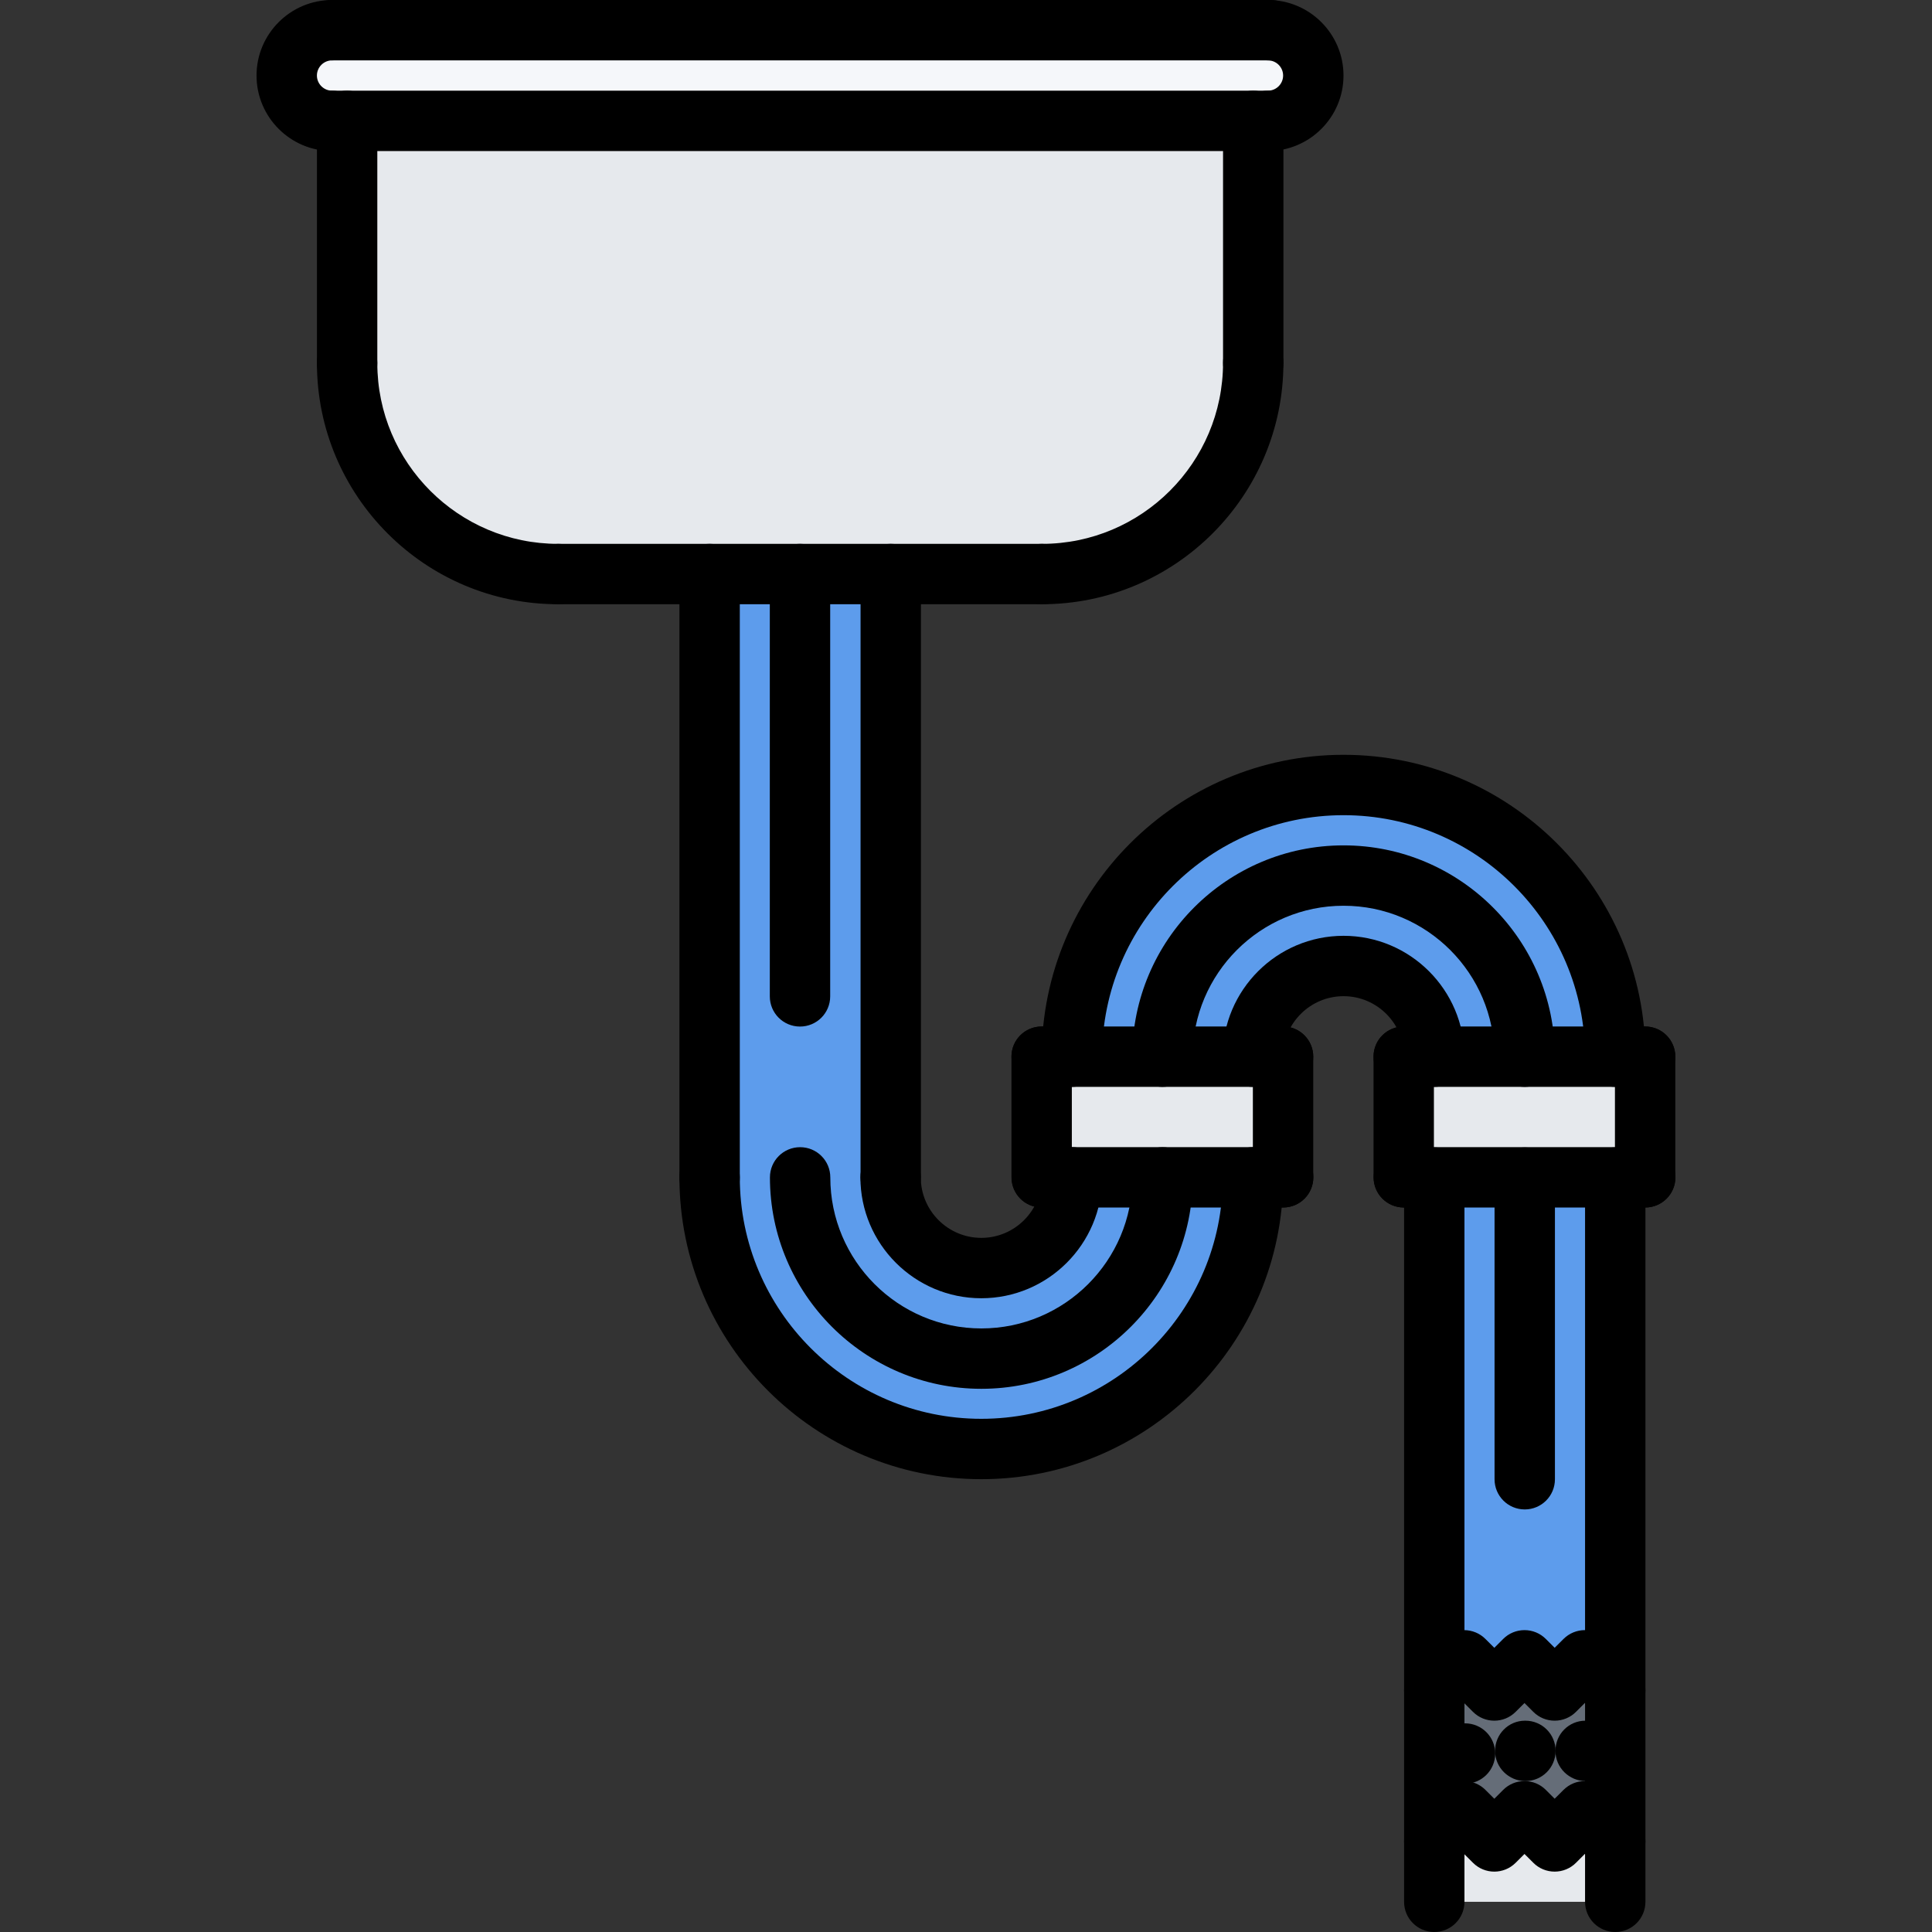<svg id="icons" enable-background="new 0 0 64 64" height="512" viewBox="0 0 64 64" width="512" xmlns="http://www.w3.org/2000/svg"><rect x="0" y="0" width="64" height="64" fill="#333333" stroke="none"/><path d="m53.51 61v2h-6v-2l.99-1 1 1 1-1 1 1 1-1z" fill="#e6e9ed"/><path d="m53.51 56v5l-1.01-1-1 1-1-1-1 1-1-1-.99 1v-5l.99-1 1 1 1-1 1 1 1-1z" fill="#656d78"/><path d="m47.51 39h6v.01 16.99l-1.01-1-1 1-1-1-1 1-1-1-.99 1v-16.99z" fill="#5d9cec"/><path d="m54.5 35.01v3.99h-.99-6-1.01v-3.99h1.01 3 3z" fill="#e6e9ed"/><path d="m50.51 35.01c0-3.319-2.689-6-6-6-3.32 0-6 2.681-6 6h-3c0-4.97 4.021-9 9-9 4.97 0 9 4.03 9 9z" fill="#5d9cec"/><path d="m44.51 29.01c3.311 0 6 2.681 6 6h-3c0-1.66-1.35-3.01-3-3.01-1.66 0-3.01 1.35-3.01 3.01h-2.99c0-3.32 2.679-6 6-6z" fill="#5d9cec"/><path d="m42.5 35.01v3.99h-.99-3-3-1-.01v-3.99h1.01 3 2.99z" fill="#e6e9ed"/><path d="m29.5 39.01c.01 1.66 1.35 3 3.01 3 1.65 0 3-1.35 3-3.01h3 3c0 4.97-4.03 9-9 9-4.979 0-8.99-4.02-9-8.99v-.01-19.98h2.99 3.01v19.99z" fill="#5d9cec"/><path d="m41.51 4.01v8.01c0 3.87-3.13 7-7 7h-5-3.01-2.99-5.01-.01c-3.87 0-6.99-3.13-6.99-6.989v-8.021z" fill="#e6e9ed"/><path d="m42 1c.83 0 1.5.67 1.5 1.5s-.67 1.51-1.5 1.51h-.49-30.01-.5c-.83 0-1.5-.68-1.5-1.51s.67-1.5 1.5-1.5z" fill="#f5f7fa"/><path d="m18.487 20.016c-4.404 0-7.988-3.584-7.988-7.988 0-.553.447-1 1-1s1 .447 1 1c0 3.302 2.687 5.988 5.988 5.988.553 0 1 .447 1 1s-.447 1-1 1z"/><path d="m34.515 20.016c-.553 0-1-.447-1-1s.447-1 1-1c3.309 0 6-2.691 6-6 0-.553.447-1 1-1s1 .447 1 1c0 4.411-3.589 8-8 8z"/><path d="m23.507 40.01c-.553 0-1-.447-1-1v-19.994c0-.553.447-1 1-1s1 .447 1 1v19.994c0 .553-.447 1-1 1z"/><path d="m29.507 40.01c-.553 0-1-.447-1-1v-19.994c0-.553.447-1 1-1s1 .447 1 1v19.994c0 .553-.447 1-1 1z"/><path d="m34.515 20.016h-16.016c-.553 0-1-.447-1-1s.447-1 1-1h16.016c.553 0 1 .447 1 1s-.448 1-1 1z"/><path d="m42.089 5.004h-31.088c-.553 0-1-.447-1-1s.447-1 1-1h31.088c.553 0 1 .447 1 1s-.447 1-1 1z"/><path d="m42.089 2h-31.088c-.553 0-1-.447-1-1s.447-1 1-1h31.088c.553 0 1 .447 1 1s-.447 1-1 1z"/><path d="m11.499 13.027c-.553 0-1-.447-1-1v-8.023c0-.553.447-1 1-1s1 .447 1 1v8.023c0 .553-.447 1-1 1z"/><path d="m41.515 13.016c-.553 0-1-.447-1-1v-8.012c0-.553.447-1 1-1s1 .447 1 1v8.012c0 .552-.448 1-1 1z"/><path d="m32.507 49c-5.514 0-10-4.486-10-10 0-.553.447-1 1-1s1 .447 1 1c0 4.411 3.589 8 8 8s8-3.589 8-8c0-.553.447-1 1-1s1 .447 1 1c0 5.514-4.486 10-10 10z"/><path d="m32.507 43.006c-2.208 0-4.005-1.797-4.005-4.006 0-.553.447-1 1-1s1 .447 1 1c0 1.106.899 2.006 2.005 2.006s2.005-.899 2.005-2.006c0-.553.447-1 1-1s1 .447 1 1c0 2.209-1.797 4.006-4.005 4.006z"/><path d="m32.509 46.006c-3.862 0-7.004-3.142-7.004-7.004 0-.553.447-1 1-1s1 .447 1 1c0 2.759 2.245 5.004 5.004 5.004s5.004-2.245 5.004-5.004c0-.553.447-1 1-1s1 .447 1 1c0 3.862-3.142 7.004-7.004 7.004z"/><path d="m53.507 36.004c-.553 0-1-.447-1-1 0-4.411-3.589-8-8-8s-8 3.589-8 8c0 .553-.447 1-1 1s-1-.447-1-1c0-5.514 4.486-10 10-10s10 4.486 10 10c0 .553-.447 1-1 1z"/><path d="m50.507 36.004c-.553 0-1-.447-1-1 0-2.757-2.243-5-5-5s-5 2.243-5 5c0 .553-.447 1-1 1s-1-.447-1-1c0-3.859 3.141-7 7-7s7 3.141 7 7c0 .553-.447 1-1 1z"/><path d="m47.512 36.004c-.553 0-1-.447-1-1 0-1.104-.899-2.004-2.005-2.004s-2.005.899-2.005 2.004c0 .553-.447 1-1 1s-1-.447-1-1c0-2.208 1.797-4.004 4.005-4.004s4.005 1.796 4.005 4.004c0 .553-.448 1-1 1z"/><path d="m53.507 64c-.553 0-1-.447-1-1v-23.992c0-.553.447-1 1-1s1 .447 1 1v23.992c0 .553-.447 1-1 1z"/><path d="m47.512 64c-.553 0-1-.447-1-1v-23.992c0-.553.447-1 1-1s1 .447 1 1v23.992c0 .553-.448 1-1 1z"/><path d="m42.503 36.004h-7.997c-.553 0-1-.447-1-1s.447-1 1-1h7.997c.553 0 1 .447 1 1s-.447 1-1 1z"/><path d="m42.508 40h-7.997c-.553 0-1-.447-1-1s.447-1 1-1h7.997c.553 0 1 .447 1 1s-.447 1-1 1z"/><path d="m42.503 40c-.553 0-1-.447-1-1v-3.996c0-.553.447-1 1-1s1 .447 1 1v3.996c0 .553-.447 1-1 1z"/><path d="m34.506 40c-.553 0-1-.447-1-1v-3.996c0-.553.447-1 1-1s1 .447 1 1v3.996c0 .553-.447 1-1 1z"/><path d="m54.497 36.004h-7.997c-.553 0-1-.447-1-1s.447-1 1-1h7.997c.553 0 1 .447 1 1s-.447 1-1 1z"/><path d="m54.502 40h-7.997c-.553 0-1-.447-1-1s.447-1 1-1h7.997c.553 0 1 .447 1 1s-.447 1-1 1z"/><path d="m54.497 40c-.553 0-1-.447-1-1v-3.996c0-.553.447-1 1-1s1 .447 1 1v3.996c0 .553-.447 1-1 1z"/><path d="m46.5 40c-.553 0-1-.447-1-1v-3.996c0-.553.447-1 1-1s1 .447 1 1v3.996c0 .553-.447 1-1 1z"/><path d="m26.501 34.006c-.553 0-1-.447-1-1v-13.99c0-.553.447-1 1-1s1 .447 1 1v13.99c0 .553-.447 1-1 1z"/><path d="m47.512 57c-.254 0-.508-.096-.703-.289-.393-.388-.396-1.021-.008-1.414l.988-1c.187-.189.441-.296.708-.297h.003c.265 0 .52.105.707.293l.294.293.293-.293c.187-.188.441-.293.707-.293.266 0 .52.105.707.293l.292.292.293-.292c.391-.39 1.021-.391 1.412-.003l1.007 1c.392.39.394 1.022.005 1.415-.391.392-1.022.394-1.415.005l-.3-.298-.295.295c-.187.188-.441.293-.707.293-.266 0-.52-.105-.707-.293l-.292-.292-.293.292c-.391.391-1.023.391-1.414 0l-.289-.289-.282.285c-.196.197-.453.297-.711.297z"/><path d="m47.512 62c-.254 0-.508-.096-.703-.289-.393-.388-.396-1.021-.008-1.414l.988-1c.187-.189.441-.296.708-.297h.003c.265 0 .52.105.707.293l.294.293.293-.293c.187-.188.441-.293.707-.293.266 0 .52.105.707.293l.292.292.293-.292c.391-.39 1.021-.391 1.412-.003l1.007 1c.392.39.394 1.022.005 1.415-.391.392-1.022.394-1.415.005l-.3-.298-.295.295c-.187.188-.441.293-.707.293-.266 0-.52-.105-.707-.293l-.292-.292-.293.292c-.391.391-1.023.391-1.414 0l-.289-.289-.282.285c-.196.197-.453.297-.711.297z"/><path d="m50.531 59c-.553 0-1.005-.447-1.005-1s.442-1 .994-1h.011c.552 0 1 .447 1 1s-.448 1-1 1z"/><path d="m52.531 59c-.553 0-1.005-.447-1.005-1s.442-1 .994-1h.011c.552 0 1 .447 1 1s-.448 1-1 1z"/><path d="m48.531 59.088c-.553 0-1.005-.447-1.005-1s.442-1 .994-1h.011c.552 0 1 .447 1 1s-.448 1-1 1z"/><path d="m50.509 50.002c-.553 0-1-.447-1-1v-9.992c0-.553.447-1 1-1s1 .447 1 1v9.992c0 .553-.447 1-1 1z"/><path d="m11.001 5.004c-1.38 0-2.503-1.122-2.503-2.502s1.123-2.502 2.503-2.502c.553 0 1 .447 1 1s-.447 1-1 1c-.277 0-.503.226-.503.502s.226.502.503.502c.553 0 1 .447 1 1s-.447 1-1 1z"/><path d="m42.002 5.004c-.553 0-1-.447-1-1s.447-1 1-1c.277 0 .503-.226.503-.502s-.226-.502-.503-.502c-.553 0-1-.447-1-1s.447-1 1-1c1.38 0 2.503 1.122 2.503 2.502s-1.123 2.502-2.503 2.502z"/></svg>